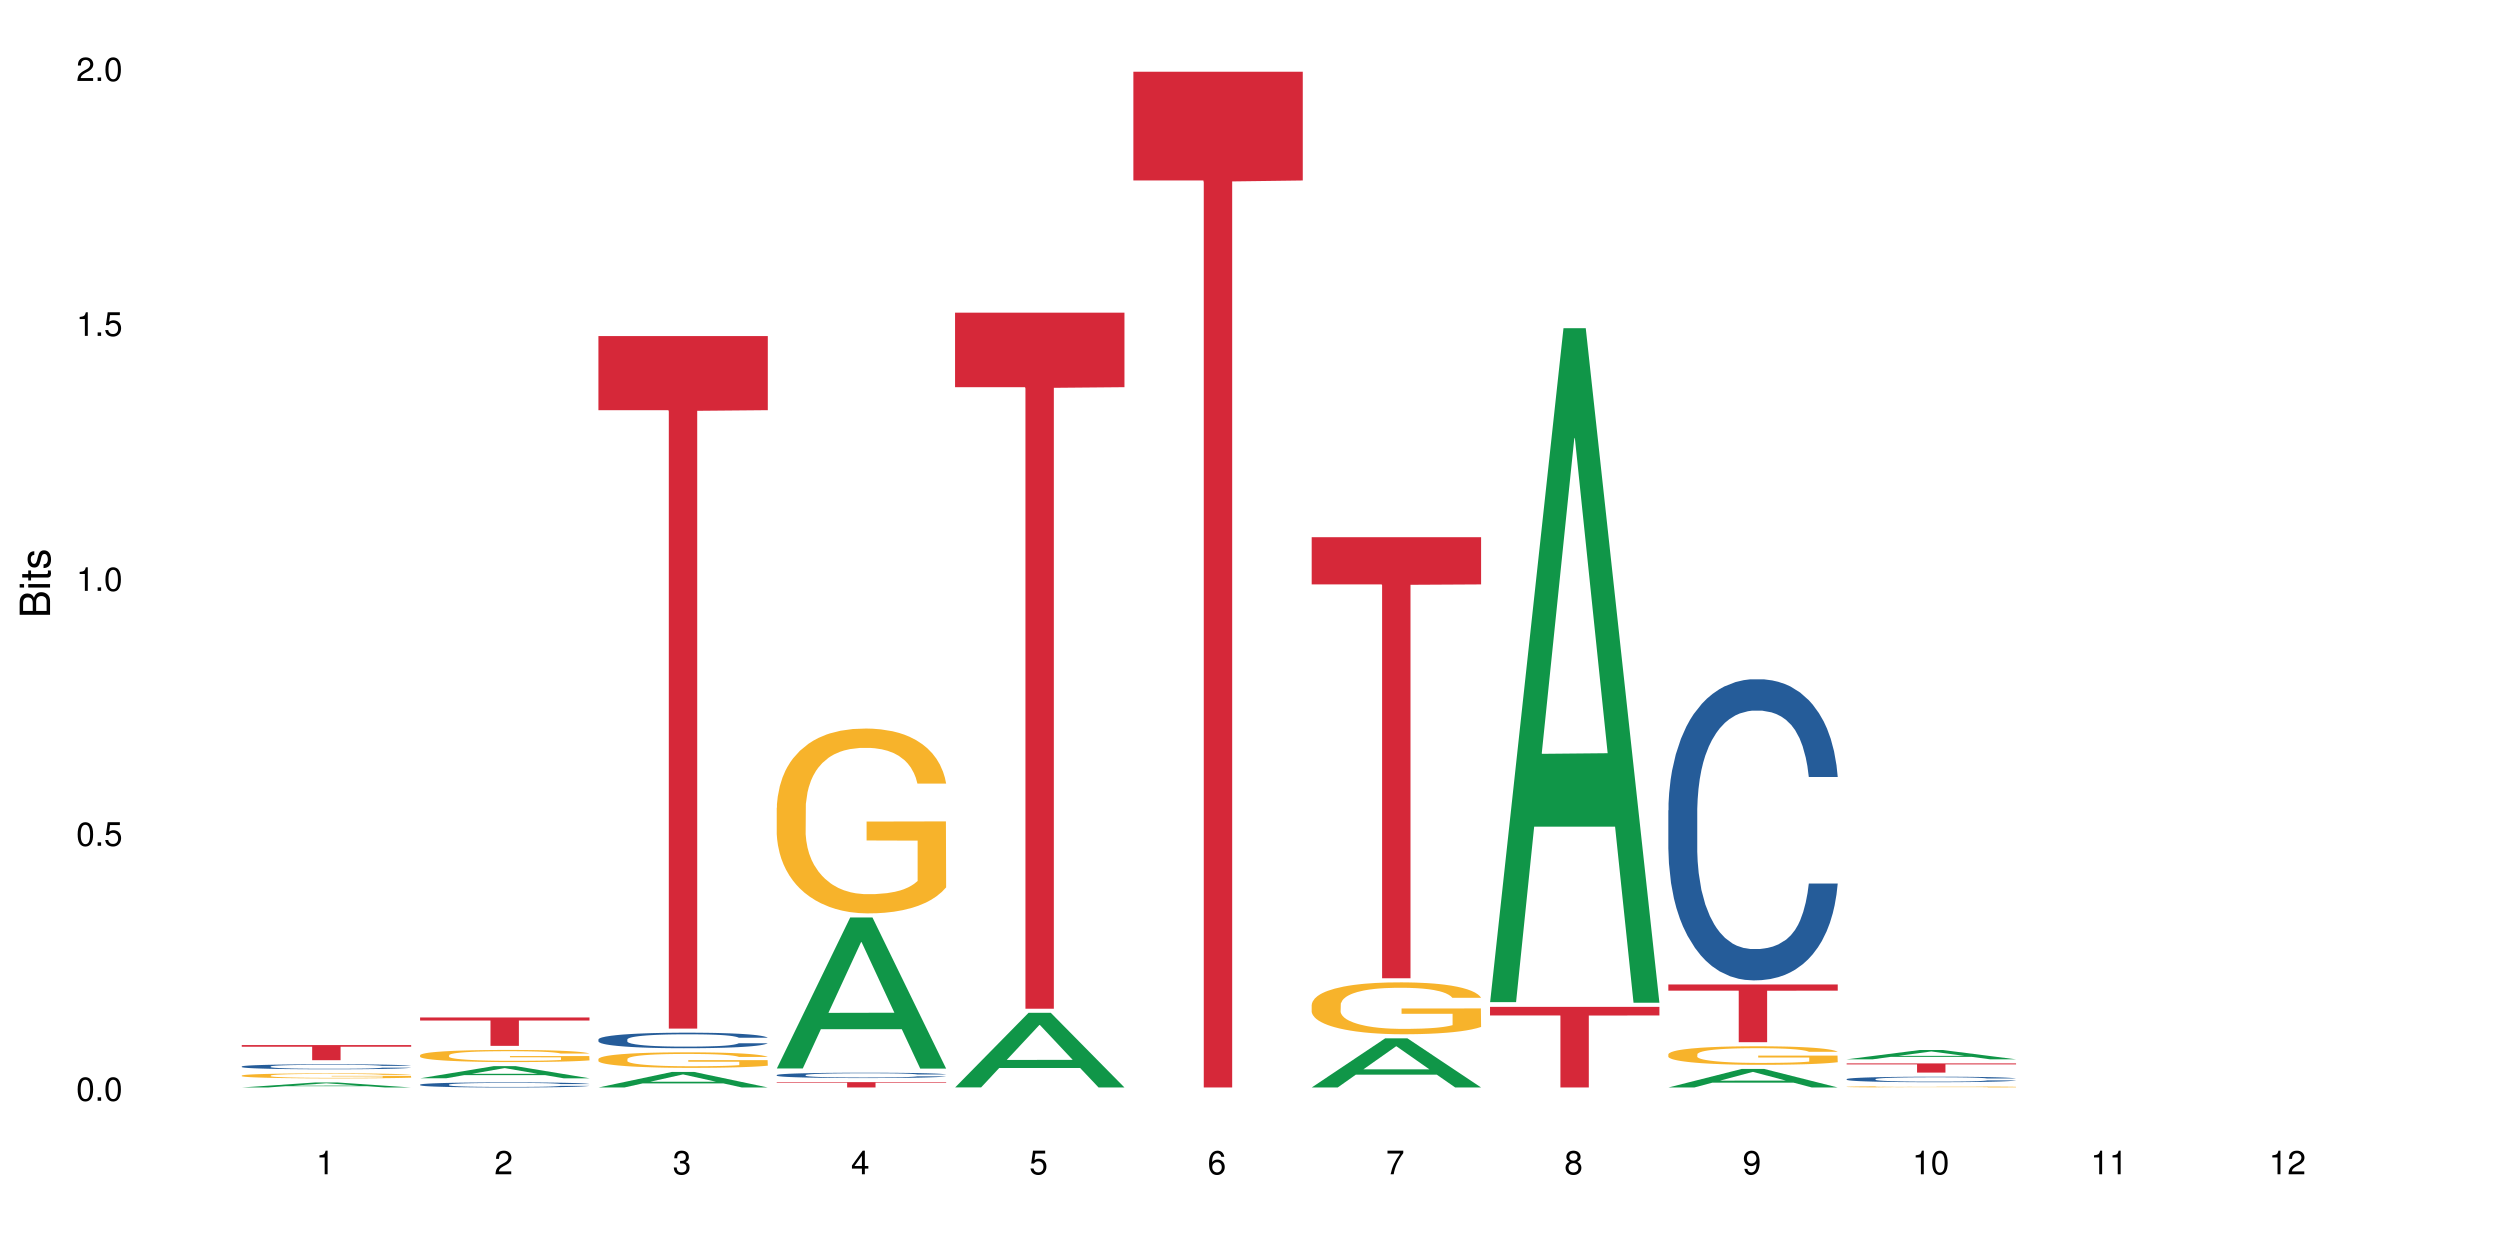 <?xml version="1.0" encoding="UTF-8"?>
<svg xmlns="http://www.w3.org/2000/svg" xmlns:xlink="http://www.w3.org/1999/xlink" width="720pt" height="360pt" viewBox="0 0 720 360" version="1.1">
<defs>
<g>
<symbol overflow="visible" id="glyph0-0">
<path style="stroke:none;" d=""/>
</symbol>
<symbol overflow="visible" id="glyph0-1">
<path style="stroke:none;" d="M 2.641 -6.797 C 2 -6.797 1.422 -6.531 1.078 -6.047 C 0.641 -5.453 0.406 -4.547 0.406 -3.297 C 0.406 -1 1.188 0.219 2.641 0.219 C 4.078 0.219 4.859 -1 4.859 -3.234 C 4.859 -4.562 4.656 -5.438 4.203 -6.047 C 3.844 -6.531 3.281 -6.797 2.641 -6.797 Z M 2.641 -6.047 C 3.547 -6.047 4 -5.125 4 -3.312 C 4 -1.375 3.562 -0.484 2.625 -0.484 C 1.734 -0.484 1.281 -1.422 1.281 -3.281 C 1.281 -5.141 1.734 -6.047 2.641 -6.047 Z M 2.641 -6.047 "/>
</symbol>
<symbol overflow="visible" id="glyph0-2">
<path style="stroke:none;" d="M 1.828 -1 L 0.828 -1 L 0.828 0 L 1.828 0 Z M 1.828 -1 "/>
</symbol>
<symbol overflow="visible" id="glyph0-3">
<path style="stroke:none;" d="M 4.562 -6.797 L 1.062 -6.797 L 0.547 -3.094 L 1.328 -3.094 C 1.719 -3.562 2.047 -3.734 2.578 -3.734 C 3.484 -3.734 4.062 -3.109 4.062 -2.094 C 4.062 -1.125 3.484 -0.531 2.578 -0.531 C 1.828 -0.531 1.375 -0.906 1.188 -1.672 L 0.328 -1.672 C 0.453 -1.109 0.547 -0.844 0.75 -0.594 C 1.125 -0.078 1.828 0.219 2.594 0.219 C 3.969 0.219 4.922 -0.781 4.922 -2.219 C 4.922 -3.562 4.031 -4.484 2.719 -4.484 C 2.25 -4.484 1.859 -4.359 1.469 -4.062 L 1.734 -5.969 L 4.562 -5.969 Z M 4.562 -6.797 "/>
</symbol>
<symbol overflow="visible" id="glyph0-4">
<path style="stroke:none;" d="M 2.484 -4.844 L 2.484 0 L 3.328 0 L 3.328 -6.797 L 2.766 -6.797 C 2.469 -5.75 2.281 -5.609 0.984 -5.453 L 0.984 -4.844 Z M 2.484 -4.844 "/>
</symbol>
<symbol overflow="visible" id="glyph0-5">
<path style="stroke:none;" d="M 4.859 -0.828 L 1.281 -0.828 C 1.359 -1.391 1.672 -1.75 2.5 -2.234 L 3.469 -2.75 C 4.406 -3.266 4.906 -3.969 4.906 -4.812 C 4.906 -5.375 4.672 -5.906 4.266 -6.266 C 3.859 -6.625 3.375 -6.797 2.719 -6.797 C 1.859 -6.797 1.219 -6.5 0.844 -5.922 C 0.609 -5.562 0.5 -5.125 0.484 -4.438 L 1.328 -4.438 C 1.359 -4.906 1.406 -5.188 1.531 -5.406 C 1.75 -5.812 2.188 -6.062 2.703 -6.062 C 3.469 -6.062 4.031 -5.516 4.031 -4.781 C 4.031 -4.25 3.719 -3.797 3.125 -3.438 L 2.234 -2.938 C 0.812 -2.141 0.406 -1.5 0.328 0 L 4.859 0 Z M 4.859 -0.828 "/>
</symbol>
<symbol overflow="visible" id="glyph0-6">
<path style="stroke:none;" d="M 2.125 -3.125 L 2.578 -3.125 C 3.516 -3.125 3.984 -2.703 3.984 -1.891 C 3.984 -1.031 3.469 -0.531 2.578 -0.531 C 1.656 -0.531 1.203 -0.984 1.156 -1.969 L 0.312 -1.969 C 0.344 -1.422 0.438 -1.078 0.609 -0.766 C 0.953 -0.109 1.625 0.219 2.547 0.219 C 3.953 0.219 4.859 -0.609 4.859 -1.906 C 4.859 -2.766 4.516 -3.25 3.703 -3.516 C 4.344 -3.766 4.656 -4.25 4.656 -4.938 C 4.656 -6.109 3.875 -6.797 2.578 -6.797 C 1.203 -6.797 0.484 -6.047 0.453 -4.609 L 1.297 -4.609 C 1.312 -5.016 1.344 -5.25 1.453 -5.453 C 1.641 -5.828 2.062 -6.062 2.594 -6.062 C 3.344 -6.062 3.797 -5.625 3.797 -4.906 C 3.797 -4.422 3.609 -4.141 3.25 -3.984 C 3.016 -3.891 2.719 -3.844 2.125 -3.844 Z M 2.125 -3.125 "/>
</symbol>
<symbol overflow="visible" id="glyph0-7">
<path style="stroke:none;" d="M 3.141 -1.625 L 3.141 0 L 3.984 0 L 3.984 -1.625 L 4.984 -1.625 L 4.984 -2.391 L 3.984 -2.391 L 3.984 -6.797 L 3.359 -6.797 L 0.266 -2.516 L 0.266 -1.625 Z M 3.141 -2.391 L 1 -2.391 L 3.141 -5.359 Z M 3.141 -2.391 "/>
</symbol>
<symbol overflow="visible" id="glyph0-8">
<path style="stroke:none;" d="M 4.781 -5.031 C 4.609 -6.141 3.891 -6.797 2.844 -6.797 C 2.094 -6.797 1.422 -6.438 1.031 -5.828 C 0.609 -5.172 0.406 -4.344 0.406 -3.094 C 0.406 -1.953 0.578 -1.234 0.984 -0.625 C 1.359 -0.078 1.953 0.219 2.703 0.219 C 3.984 0.219 4.922 -0.734 4.922 -2.078 C 4.922 -3.344 4.062 -4.234 2.844 -4.234 C 2.172 -4.234 1.641 -3.969 1.281 -3.469 C 1.281 -5.125 1.828 -6.047 2.797 -6.047 C 3.391 -6.047 3.797 -5.672 3.938 -5.031 Z M 2.734 -3.484 C 3.547 -3.484 4.062 -2.922 4.062 -2 C 4.062 -1.156 3.484 -0.531 2.703 -0.531 C 1.922 -0.531 1.328 -1.188 1.328 -2.047 C 1.328 -2.891 1.906 -3.484 2.734 -3.484 Z M 2.734 -3.484 "/>
</symbol>
<symbol overflow="visible" id="glyph0-9">
<path style="stroke:none;" d="M 4.984 -6.797 L 0.438 -6.797 L 0.438 -5.969 L 4.109 -5.969 C 2.5 -3.656 1.828 -2.234 1.328 0 L 2.219 0 C 2.594 -2.172 3.453 -4.047 4.984 -6.094 Z M 4.984 -6.797 "/>
</symbol>
<symbol overflow="visible" id="glyph0-10">
<path style="stroke:none;" d="M 3.75 -3.578 C 4.453 -4 4.688 -4.344 4.688 -4.984 C 4.688 -6.047 3.844 -6.797 2.641 -6.797 C 1.438 -6.797 0.594 -6.047 0.594 -4.984 C 0.594 -4.359 0.828 -4.016 1.516 -3.578 C 0.734 -3.203 0.359 -2.641 0.359 -1.891 C 0.359 -0.641 1.297 0.219 2.641 0.219 C 3.984 0.219 4.922 -0.641 4.922 -1.875 C 4.922 -2.641 4.531 -3.203 3.75 -3.578 Z M 2.641 -6.047 C 3.359 -6.047 3.812 -5.625 3.812 -4.969 C 3.812 -4.344 3.344 -3.922 2.641 -3.922 C 1.922 -3.922 1.453 -4.344 1.453 -4.984 C 1.453 -5.625 1.922 -6.047 2.641 -6.047 Z M 2.641 -3.203 C 3.484 -3.203 4.062 -2.672 4.062 -1.875 C 4.062 -1.062 3.484 -0.531 2.625 -0.531 C 1.797 -0.531 1.219 -1.078 1.219 -1.875 C 1.219 -2.672 1.797 -3.203 2.641 -3.203 Z M 2.641 -3.203 "/>
</symbol>
<symbol overflow="visible" id="glyph0-11">
<path style="stroke:none;" d="M 0.516 -1.547 C 0.672 -0.438 1.406 0.219 2.438 0.219 C 3.188 0.219 3.859 -0.141 4.266 -0.75 C 4.688 -1.406 4.891 -2.25 4.891 -3.484 C 4.891 -4.625 4.703 -5.359 4.312 -5.953 C 3.938 -6.5 3.344 -6.797 2.594 -6.797 C 1.297 -6.797 0.359 -5.844 0.359 -4.516 C 0.359 -3.25 1.234 -2.344 2.453 -2.344 C 3.094 -2.344 3.562 -2.578 4.016 -3.109 C 4 -1.453 3.469 -0.531 2.5 -0.531 C 1.906 -0.531 1.484 -0.906 1.359 -1.547 Z M 2.578 -6.062 C 3.375 -6.062 3.969 -5.406 3.969 -4.531 C 3.969 -3.688 3.375 -3.094 2.547 -3.094 C 1.734 -3.094 1.234 -3.672 1.234 -4.578 C 1.234 -5.438 1.797 -6.062 2.578 -6.062 Z M 2.578 -6.062 "/>
</symbol>
<symbol overflow="visible" id="glyph1-0">
<path style="stroke:none;" d=""/>
</symbol>
<symbol overflow="visible" id="glyph1-1">
<path style="stroke:none;" d="M 0 -0.953 L 0 -4.891 C 0 -5.719 -0.234 -6.344 -0.734 -6.797 C -1.188 -7.234 -1.812 -7.469 -2.5 -7.469 C -3.547 -7.469 -4.188 -7 -4.625 -5.875 C -4.984 -6.672 -5.641 -7.094 -6.531 -7.094 C -7.156 -7.094 -7.734 -6.859 -8.141 -6.391 C -8.562 -5.938 -8.75 -5.344 -8.75 -4.5 L -8.75 -0.953 Z M -4.984 -2.062 L -7.766 -2.062 L -7.766 -4.219 C -7.766 -4.844 -7.688 -5.203 -7.453 -5.5 C -7.219 -5.812 -6.859 -5.969 -6.375 -5.969 C -5.906 -5.969 -5.531 -5.812 -5.297 -5.5 C -5.062 -5.203 -4.984 -4.844 -4.984 -4.219 Z M -0.984 -2.062 L -4 -2.062 L -4 -4.781 C -4 -5.328 -3.859 -5.688 -3.578 -5.953 C -3.297 -6.219 -2.922 -6.359 -2.484 -6.359 C -2.062 -6.359 -1.688 -6.219 -1.406 -5.953 C -1.109 -5.688 -0.984 -5.328 -0.984 -4.781 Z M -0.984 -2.062 "/>
</symbol>
<symbol overflow="visible" id="glyph1-2">
<path style="stroke:none;" d="M -6.281 -1.797 L -6.281 -0.797 L 0 -0.797 L 0 -1.797 Z M -8.75 -1.797 L -8.75 -0.797 L -7.484 -0.797 L -7.484 -1.797 Z M -8.75 -1.797 "/>
</symbol>
<symbol overflow="visible" id="glyph1-3">
<path style="stroke:none;" d="M -6.281 -3.047 L -6.281 -2.016 L -8.016 -2.016 L -8.016 -1.016 L -6.281 -1.016 L -6.281 -0.172 L -5.469 -0.172 L -5.469 -1.016 L -0.719 -1.016 C -0.078 -1.016 0.281 -1.453 0.281 -2.234 C 0.281 -2.469 0.25 -2.719 0.188 -3.047 L -0.641 -3.047 C -0.609 -2.922 -0.594 -2.766 -0.594 -2.562 C -0.594 -2.141 -0.719 -2.016 -1.156 -2.016 L -5.469 -2.016 L -5.469 -3.047 Z M -6.281 -3.047 "/>
</symbol>
<symbol overflow="visible" id="glyph1-4">
<path style="stroke:none;" d="M -4.531 -5.25 C -5.766 -5.25 -6.469 -4.422 -6.469 -2.969 C -6.469 -1.516 -5.719 -0.562 -4.547 -0.562 C -3.562 -0.562 -3.094 -1.062 -2.734 -2.562 L -2.516 -3.484 C -2.344 -4.188 -2.094 -4.469 -1.625 -4.469 C -1.047 -4.469 -0.641 -3.875 -0.641 -3 C -0.641 -2.453 -0.797 -2 -1.062 -1.75 C -1.25 -1.594 -1.422 -1.531 -1.875 -1.469 L -1.875 -0.406 C -0.422 -0.453 0.281 -1.266 0.281 -2.922 C 0.281 -4.5 -0.5 -5.516 -1.719 -5.516 C -2.656 -5.516 -3.172 -4.984 -3.469 -3.734 L -3.703 -2.766 C -3.891 -1.953 -4.156 -1.609 -4.594 -1.609 C -5.172 -1.609 -5.547 -2.125 -5.547 -2.938 C -5.547 -3.75 -5.203 -4.172 -4.531 -4.203 Z M -4.531 -5.25 "/>
</symbol>
</g>
</defs>
<g id="surface101860">
<rect x="0" y="0" width="720" height="360" style="fill:rgb(100%,100%,100%);fill-opacity:1;stroke:none;"/>
<path style=" stroke:none;fill-rule:nonzero;fill:rgb(6.275%,58.824%,28.235%);fill-opacity:1;" d="M 69.629 313.195 L 69.68 313.191 L 90.793 311.75 L 97.203 311.75 L 118.418 313.195 L 110.965 313.195 L 105.648 312.82 L 82.348 312.82 L 77.137 313.195 L 69.629 313.195 L 84.59 312.664 L 103.512 312.66 L 94.074 311.988 L 93.973 311.984 L 93.867 311.988 L 84.535 312.66 L 84.59 312.664 Z M 69.629 313.195 "/>
<path style=" stroke:none;fill-rule:nonzero;fill:rgb(14.51%,36.078%,60%);fill-opacity:1;" d="M 69.629 307.137 L 69.688 307.137 L 69.688 307.105 L 69.867 307.055 L 70.285 306.992 L 70.699 306.949 L 71.77 306.871 L 73.258 306.793 L 74.805 306.738 L 75.938 306.703 L 76.949 306.676 L 79.27 306.625 L 80.754 306.602 L 82.363 306.578 L 84.324 306.559 L 85.754 306.543 L 88.965 306.523 L 91.348 306.512 L 93.191 306.508 L 97.176 306.508 L 99.559 306.516 L 101.281 306.52 L 103.188 306.531 L 104.793 306.543 L 107.59 306.574 L 110.09 306.609 L 111.219 306.629 L 113.004 306.672 L 114.371 306.711 L 115.324 306.746 L 116.395 306.793 L 117.348 306.855 L 118.062 306.922 L 118.418 306.977 L 110.09 306.977 L 109.672 306.926 L 109.195 306.883 L 108.305 306.832 L 107.41 306.793 L 106.16 306.754 L 105.031 306.727 L 103.484 306.703 L 102.117 306.688 L 100.688 306.676 L 99.32 306.668 L 96.699 306.66 L 93.668 306.66 L 92.535 306.664 L 90.215 306.672 L 88.965 306.684 L 87.18 306.699 L 85.934 306.719 L 84.445 306.746 L 83.434 306.766 L 82.184 306.801 L 81.289 306.832 L 80.281 306.875 L 79.684 306.906 L 79.148 306.945 L 78.672 306.988 L 78.316 307.035 L 78.078 307.082 L 77.961 307.133 L 77.961 307.336 L 78.078 307.383 L 78.375 307.438 L 79.148 307.52 L 80.281 307.59 L 81.59 307.645 L 82.84 307.684 L 83.551 307.703 L 84.504 307.727 L 85.992 307.75 L 88.133 307.777 L 89.383 307.789 L 91.285 307.801 L 93.25 307.805 L 95.867 307.805 L 98.188 307.801 L 99.734 307.793 L 101.344 307.781 L 103.543 307.758 L 104.91 307.738 L 106.102 307.715 L 106.996 307.688 L 107.59 307.668 L 108.48 307.625 L 109.195 307.582 L 109.73 307.535 L 110.09 307.488 L 118.418 307.488 L 118.062 307.543 L 117.523 307.594 L 116.988 307.633 L 116.156 307.68 L 115.203 307.719 L 113.836 307.766 L 112.707 307.797 L 111.219 307.828 L 109.852 307.855 L 108.363 307.875 L 106.16 307.902 L 104.734 307.918 L 103.188 307.93 L 101.344 307.938 L 99.02 307.949 L 96.523 307.953 L 91.703 307.953 L 89.859 307.945 L 87.418 307.934 L 84.387 307.91 L 82.184 307.887 L 80.457 307.859 L 78.969 307.836 L 77.305 307.801 L 75.164 307.742 L 73.855 307.695 L 72.961 307.66 L 71.949 307.605 L 71.234 307.562 L 70.402 307.488 L 69.809 307.395 L 69.629 307.32 Z M 69.629 307.137 "/>
<path style=" stroke:none;fill-rule:nonzero;fill:rgb(96.863%,70.196%,16.863%);fill-opacity:1;" d="M 69.629 309.75 L 69.688 309.746 L 69.688 309.723 L 69.926 309.66 L 70.523 309.578 L 71.297 309.512 L 72.129 309.461 L 72.664 309.434 L 73.555 309.391 L 74.328 309.363 L 76.293 309.305 L 78.793 309.25 L 80.16 309.227 L 81.707 309.203 L 83.91 309.176 L 84.922 309.168 L 88.016 309.148 L 91.523 309.133 L 95.391 309.129 L 97.176 309.133 L 99.617 309.137 L 102.949 309.152 L 104.852 309.164 L 106.34 309.176 L 107.887 309.195 L 109.789 309.223 L 111.574 309.254 L 113.004 309.285 L 114.43 309.324 L 115.621 309.367 L 116.633 309.414 L 117.523 309.469 L 118.062 309.516 L 118.418 309.559 L 110.148 309.559 L 109.672 309.516 L 109.137 309.477 L 108.242 309.434 L 107.352 309.402 L 106.457 309.379 L 104.793 309.344 L 103.363 309.324 L 101.578 309.305 L 99.855 309.293 L 97.891 309.285 L 96.699 309.281 L 93.547 309.281 L 90.691 309.289 L 89.027 309.301 L 87.836 309.312 L 86.168 309.332 L 85.16 309.348 L 84.562 309.359 L 82.777 309.398 L 81.59 309.438 L 80.934 309.461 L 80.102 309.5 L 79.508 309.535 L 78.852 309.59 L 78.496 309.629 L 78.02 309.719 L 77.961 309.957 L 78.137 310.008 L 78.496 310.059 L 78.969 310.109 L 79.684 310.156 L 80.398 310.195 L 81.648 310.246 L 82.719 310.281 L 83.551 310.305 L 85.16 310.34 L 85.812 310.352 L 87.359 310.375 L 88.965 310.395 L 90.93 310.41 L 92.418 310.418 L 94.797 310.426 L 97.832 310.426 L 101.402 310.418 L 103.664 310.406 L 105.211 310.395 L 106.219 310.387 L 107.469 310.371 L 108.363 310.359 L 109.195 310.344 L 110.207 310.32 L 110.207 310.008 L 95.512 310.004 L 95.512 309.855 L 118.359 309.855 L 118.418 310.371 L 117.168 310.406 L 115.621 310.441 L 114.133 310.469 L 112.586 310.492 L 110.387 310.516 L 108.602 310.531 L 105.863 310.551 L 103.363 310.562 L 100.746 310.57 L 98.426 310.574 L 93.25 310.574 L 90.633 310.566 L 88.551 310.555 L 86.645 310.539 L 84.742 310.523 L 82.363 310.496 L 80.816 310.473 L 79.207 310.445 L 77.602 310.414 L 76.176 310.379 L 74.27 310.316 L 73.258 310.277 L 72.309 310.234 L 71.594 310.191 L 70.938 310.145 L 70.461 310.102 L 69.988 310.043 L 69.75 309.996 L 69.629 309.953 Z M 69.629 309.75 "/>
<path style=" stroke:none;fill-rule:nonzero;fill:rgb(83.922%,15.686%,22.353%);fill-opacity:1;" d="M 69.629 300.988 L 118.418 300.988 L 118.418 301.453 L 98.086 301.457 L 98.086 305.336 L 89.902 305.336 L 89.902 301.461 L 89.785 301.453 L 69.629 301.453 Z M 69.629 300.988 "/>
<path style=" stroke:none;fill-rule:nonzero;fill:rgb(6.275%,58.824%,28.235%);fill-opacity:1;" d="M 120.984 310.547 L 121.039 310.543 L 142.148 307.055 L 148.559 307.055 L 169.773 310.551 L 162.32 310.551 L 157.004 309.637 L 133.703 309.637 L 128.492 310.547 L 120.984 310.547 L 135.945 309.262 L 154.867 309.258 L 145.434 307.625 L 145.328 307.621 L 145.223 307.633 L 135.895 309.258 L 135.945 309.262 Z M 120.984 310.547 "/>
<path style=" stroke:none;fill-rule:nonzero;fill:rgb(14.51%,36.078%,60%);fill-opacity:1;" d="M 120.984 312.367 L 121.047 312.363 L 121.047 312.332 L 121.223 312.281 L 121.641 312.215 L 122.055 312.172 L 123.129 312.094 L 124.613 312.016 L 126.16 311.957 L 127.293 311.922 L 128.305 311.895 L 130.625 311.844 L 132.113 311.82 L 133.719 311.797 L 135.684 311.773 L 137.109 311.762 L 140.324 311.738 L 142.703 311.73 L 144.547 311.727 L 148.535 311.727 L 150.914 311.73 L 152.637 311.738 L 154.543 311.75 L 156.148 311.762 L 158.945 311.789 L 161.445 311.828 L 162.574 311.848 L 164.359 311.891 L 165.727 311.93 L 166.68 311.965 L 167.75 312.016 L 168.703 312.078 L 169.418 312.145 L 169.773 312.203 L 161.445 312.203 L 161.027 312.148 L 160.551 312.105 L 159.66 312.051 L 158.766 312.012 L 157.516 311.973 L 156.387 311.949 L 154.84 311.922 L 153.473 311.906 L 152.043 311.895 L 150.676 311.887 L 148.059 311.879 L 145.023 311.879 L 143.891 311.883 L 141.57 311.891 L 140.324 311.902 L 138.539 311.922 L 137.289 311.938 L 135.801 311.965 L 134.789 311.988 L 133.539 312.023 L 132.648 312.055 L 131.637 312.098 L 131.039 312.133 L 130.504 312.168 L 130.031 312.215 L 129.672 312.262 L 129.434 312.309 L 129.316 312.359 L 129.316 312.566 L 129.434 312.617 L 129.73 312.672 L 130.504 312.754 L 131.637 312.824 L 132.945 312.883 L 134.195 312.922 L 134.906 312.941 L 135.859 312.961 L 137.348 312.988 L 139.488 313.016 L 140.738 313.027 L 142.645 313.039 L 144.605 313.043 L 147.223 313.043 L 149.543 313.039 L 151.09 313.031 L 152.699 313.02 L 154.898 312.996 L 156.27 312.977 L 157.457 312.949 L 158.352 312.926 L 158.945 312.902 L 159.84 312.859 L 160.551 312.816 L 161.086 312.77 L 161.445 312.723 L 169.773 312.723 L 169.418 312.777 L 168.883 312.828 L 168.348 312.867 L 167.512 312.914 L 166.562 312.957 L 165.191 313.004 L 164.062 313.035 L 162.574 313.066 L 161.207 313.094 L 159.719 313.117 L 157.516 313.145 L 156.09 313.156 L 154.543 313.168 L 152.699 313.18 L 150.379 313.188 L 147.879 313.195 L 145.559 313.195 L 143.059 313.191 L 141.215 313.188 L 138.777 313.176 L 135.742 313.152 L 133.539 313.125 L 131.812 313.102 L 130.328 313.074 L 128.66 313.039 L 126.52 312.977 L 125.211 312.934 L 124.316 312.895 L 123.305 312.844 L 122.594 312.797 L 121.758 312.719 L 121.164 312.625 L 120.984 312.551 Z M 120.984 312.367 "/>
<path style=" stroke:none;fill-rule:nonzero;fill:rgb(96.863%,70.196%,16.863%);fill-opacity:1;" d="M 120.984 303.879 L 121.047 303.879 L 121.047 303.812 L 121.281 303.668 L 121.879 303.473 L 122.652 303.309 L 123.484 303.18 L 124.02 303.113 L 124.914 303.02 L 125.688 302.949 L 127.648 302.805 L 130.148 302.672 L 131.516 302.613 L 133.062 302.559 L 135.266 302.496 L 136.277 302.477 L 139.371 302.426 L 142.883 302.391 L 146.75 302.383 L 148.535 302.387 L 150.973 302.398 L 154.305 302.434 L 156.207 302.465 L 157.695 302.496 L 159.242 302.539 L 161.148 302.602 L 162.934 302.68 L 164.359 302.758 L 165.789 302.852 L 166.977 302.953 L 167.988 303.066 L 168.883 303.199 L 169.418 303.312 L 169.773 303.426 L 161.504 303.426 L 161.027 303.312 L 160.492 303.227 L 159.602 303.121 L 158.707 303.043 L 157.816 302.984 L 156.148 302.898 L 154.723 302.848 L 152.938 302.805 L 151.211 302.777 L 149.246 302.758 L 148.059 302.75 L 144.902 302.75 L 142.047 302.773 L 140.383 302.797 L 139.191 302.824 L 137.527 302.871 L 136.516 302.91 L 135.918 302.934 L 134.133 303.035 L 132.945 303.125 L 132.289 303.184 L 131.457 303.281 L 130.863 303.367 L 130.207 303.496 L 129.852 303.59 L 129.375 303.809 L 129.316 304.383 L 129.492 304.504 L 129.852 304.633 L 130.328 304.75 L 131.039 304.871 L 131.754 304.965 L 133.004 305.086 L 134.074 305.172 L 134.906 305.227 L 136.516 305.312 L 137.168 305.34 L 138.715 305.398 L 140.324 305.441 L 142.285 305.48 L 143.773 305.5 L 146.152 305.516 L 149.188 305.516 L 152.758 305.496 L 155.02 305.473 L 156.566 305.445 L 157.578 305.422 L 158.828 305.387 L 159.719 305.355 L 160.551 305.32 L 161.562 305.266 L 161.562 304.504 L 146.867 304.5 L 146.867 304.141 L 169.715 304.141 L 169.773 305.387 L 168.523 305.473 L 166.977 305.559 L 165.492 305.621 L 163.941 305.676 L 161.742 305.734 L 159.957 305.773 L 157.219 305.82 L 154.723 305.848 L 152.102 305.867 L 149.781 305.875 L 147.047 305.879 L 144.605 305.875 L 141.988 305.855 L 139.906 305.828 L 138.004 305.797 L 136.098 305.754 L 133.719 305.688 L 132.172 305.633 L 130.566 305.566 L 128.957 305.488 L 127.531 305.402 L 126.578 305.332 L 125.625 305.258 L 124.613 305.16 L 123.664 305.051 L 122.949 304.953 L 122.293 304.84 L 121.82 304.734 L 121.344 304.594 L 121.105 304.477 L 120.984 304.379 Z M 120.984 303.879 "/>
<path style=" stroke:none;fill-rule:nonzero;fill:rgb(83.922%,15.686%,22.353%);fill-opacity:1;" d="M 120.984 293.039 L 169.773 293.039 L 169.773 293.914 L 149.441 293.922 L 149.441 301.207 L 141.262 301.207 L 141.262 293.93 L 141.141 293.914 L 120.984 293.914 Z M 120.984 293.039 "/>
<path style=" stroke:none;fill-rule:nonzero;fill:rgb(6.275%,58.824%,28.235%);fill-opacity:1;" d="M 172.344 313.191 L 172.395 313.188 L 193.504 308.719 L 199.914 308.719 L 221.129 313.195 L 213.676 313.195 L 208.359 312.027 L 185.059 312.027 L 179.848 313.191 L 172.344 313.191 L 187.301 311.543 L 206.223 311.539 L 196.789 309.449 L 196.684 309.445 L 196.578 309.457 L 187.25 311.539 L 187.301 311.543 Z M 172.344 313.191 "/>
<path style=" stroke:none;fill-rule:nonzero;fill:rgb(14.51%,36.078%,60%);fill-opacity:1;" d="M 172.344 299.363 L 172.402 299.359 L 172.402 299.262 L 172.578 299.105 L 172.996 298.91 L 173.414 298.773 L 174.484 298.531 L 175.973 298.301 L 177.52 298.121 L 178.648 298.012 L 179.66 297.93 L 181.98 297.781 L 183.469 297.703 L 185.074 297.633 L 187.039 297.562 L 188.465 297.523 L 191.68 297.457 L 194.059 297.43 L 195.902 297.414 L 199.891 297.414 L 202.27 297.434 L 203.996 297.453 L 205.898 297.484 L 207.504 297.523 L 210.301 297.613 L 212.801 297.727 L 213.93 297.793 L 215.715 297.918 L 217.086 298.043 L 218.035 298.148 L 219.109 298.301 L 220.059 298.484 L 220.773 298.691 L 221.129 298.867 L 212.801 298.867 L 212.383 298.703 L 211.906 298.578 L 211.016 298.41 L 210.125 298.293 L 208.875 298.172 L 207.742 298.094 L 206.195 298.016 L 204.828 297.969 L 203.398 297.93 L 202.031 297.906 L 199.414 297.883 L 196.379 297.883 L 195.25 297.891 L 192.93 297.922 L 191.68 297.953 L 189.895 298.008 L 188.645 298.062 L 187.156 298.145 L 186.145 298.215 L 184.895 298.32 L 184.004 298.414 L 182.992 298.551 L 182.398 298.652 L 181.863 298.766 L 181.387 298.902 L 181.027 299.043 L 180.789 299.195 L 180.672 299.344 L 180.672 299.977 L 180.789 300.125 L 181.09 300.297 L 181.863 300.547 L 182.992 300.762 L 184.301 300.934 L 185.551 301.059 L 186.266 301.113 L 187.215 301.18 L 188.703 301.262 L 190.848 301.344 L 192.094 301.375 L 194 301.41 L 195.961 301.426 L 198.582 301.426 L 200.902 301.41 L 202.449 301.391 L 204.055 301.355 L 206.258 301.285 L 207.625 301.223 L 208.812 301.145 L 209.707 301.066 L 210.301 301 L 211.195 300.875 L 211.906 300.734 L 212.445 300.59 L 212.801 300.453 L 221.129 300.453 L 220.773 300.617 L 220.238 300.773 L 219.703 300.895 L 218.871 301.039 L 217.918 301.164 L 216.551 301.309 L 215.418 301.402 L 213.93 301.504 L 212.562 301.582 L 211.074 301.652 L 208.875 301.734 L 207.445 301.773 L 205.898 301.812 L 204.055 301.844 L 201.734 301.871 L 199.234 301.887 L 196.914 301.891 L 194.414 301.883 L 192.57 301.867 L 190.133 301.832 L 187.098 301.758 L 184.895 301.68 L 183.172 301.602 L 181.684 301.52 L 180.016 301.41 L 177.875 301.23 L 176.566 301.09 L 175.672 300.977 L 174.664 300.816 L 173.949 300.672 L 173.117 300.445 L 172.52 300.152 L 172.344 299.93 Z M 172.344 299.363 "/>
<path style=" stroke:none;fill-rule:nonzero;fill:rgb(96.863%,70.196%,16.863%);fill-opacity:1;" d="M 172.344 304.984 L 172.402 304.98 L 172.402 304.898 L 172.641 304.715 L 173.234 304.461 L 174.008 304.254 L 174.84 304.09 L 175.375 304.004 L 176.27 303.879 L 177.043 303.789 L 179.004 303.605 L 181.504 303.434 L 182.875 303.363 L 184.422 303.293 L 186.621 303.215 L 187.633 303.188 L 190.727 303.121 L 194.238 303.078 L 198.105 303.066 L 199.891 303.07 L 202.328 303.086 L 205.66 303.133 L 207.566 303.172 L 209.051 303.215 L 210.598 303.27 L 212.504 303.348 L 214.289 303.449 L 215.715 303.547 L 217.145 303.668 L 218.336 303.801 L 219.344 303.941 L 220.238 304.113 L 220.773 304.258 L 221.129 304.398 L 212.859 304.398 L 212.383 304.258 L 211.848 304.148 L 210.957 304.012 L 210.062 303.914 L 209.172 303.836 L 207.504 303.73 L 206.078 303.664 L 204.293 303.605 L 202.566 303.57 L 200.605 303.547 L 199.414 303.539 L 196.262 303.539 L 193.402 303.566 L 191.738 303.598 L 190.547 303.633 L 188.883 303.691 L 187.871 303.742 L 187.277 303.773 L 185.492 303.902 L 184.301 304.016 L 183.648 304.094 L 182.812 304.215 L 182.219 304.328 L 181.562 304.488 L 181.207 304.613 L 180.73 304.891 L 180.672 305.625 L 180.852 305.781 L 181.207 305.949 L 181.684 306.098 L 182.398 306.254 L 183.109 306.371 L 184.359 306.531 L 185.43 306.637 L 186.266 306.707 L 187.871 306.816 L 188.527 306.852 L 190.074 306.926 L 191.68 306.984 L 193.641 307.031 L 195.129 307.059 L 197.508 307.078 L 200.543 307.078 L 204.113 307.055 L 206.375 307.02 L 207.922 306.988 L 208.934 306.961 L 210.184 306.914 L 211.074 306.875 L 211.906 306.828 L 212.918 306.758 L 212.918 305.781 L 198.223 305.777 L 198.223 305.32 L 221.07 305.316 L 221.129 306.914 L 219.883 307.023 L 218.336 307.133 L 216.848 307.215 L 215.301 307.281 L 213.098 307.359 L 211.312 307.41 L 208.578 307.465 L 206.078 307.504 L 203.461 307.527 L 201.141 307.539 L 198.402 307.543 L 195.961 307.535 L 193.344 307.512 L 191.262 307.48 L 189.359 307.438 L 187.453 307.383 L 185.074 307.297 L 183.527 307.23 L 181.922 307.145 L 180.316 307.043 L 178.887 306.93 L 177.934 306.844 L 176.984 306.746 L 175.973 306.625 L 175.02 306.484 L 174.305 306.359 L 173.652 306.215 L 173.176 306.082 L 172.699 305.895 L 172.461 305.75 L 172.344 305.621 Z M 172.344 304.984 "/>
<path style=" stroke:none;fill-rule:nonzero;fill:rgb(83.922%,15.686%,22.353%);fill-opacity:1;" d="M 172.344 96.781 L 221.129 96.781 L 221.129 118.129 L 200.797 118.316 L 200.797 296.242 L 192.617 296.242 L 192.617 118.504 L 192.496 118.129 L 172.344 118.129 Z M 172.344 96.781 "/>
<path style=" stroke:none;fill-rule:nonzero;fill:rgb(6.275%,58.824%,28.235%);fill-opacity:1;" d="M 223.699 307.723 L 223.75 307.684 L 244.859 264.234 L 251.273 264.234 L 272.488 307.766 L 265.031 307.766 L 259.715 296.402 L 236.418 296.402 L 231.203 307.723 L 223.699 307.723 L 238.656 291.703 L 257.578 291.66 L 248.145 271.348 L 248.039 271.305 L 247.938 271.43 L 238.605 291.66 L 238.656 291.703 Z M 223.699 307.723 "/>
<path style=" stroke:none;fill-rule:nonzero;fill:rgb(14.51%,36.078%,60%);fill-opacity:1;" d="M 223.699 309.609 L 223.758 309.609 L 223.758 309.574 L 223.938 309.52 L 224.352 309.453 L 224.77 309.406 L 225.84 309.324 L 227.328 309.242 L 228.875 309.18 L 230.004 309.145 L 231.016 309.117 L 233.336 309.066 L 234.824 309.039 L 236.43 309.016 L 238.395 308.988 L 239.82 308.977 L 243.035 308.953 L 245.414 308.945 L 247.258 308.938 L 251.246 308.938 L 253.625 308.945 L 255.352 308.953 L 257.254 308.965 L 258.863 308.977 L 261.656 309.008 L 264.156 309.047 L 265.289 309.07 L 267.074 309.113 L 268.441 309.156 L 269.395 309.191 L 270.465 309.242 L 271.414 309.309 L 272.129 309.379 L 272.488 309.438 L 264.156 309.438 L 263.742 309.383 L 263.266 309.34 L 262.371 309.281 L 261.48 309.242 L 260.23 309.199 L 259.102 309.172 L 257.551 309.145 L 256.184 309.129 L 254.758 309.117 L 253.387 309.109 L 250.77 309.102 L 246.605 309.102 L 244.285 309.113 L 243.035 309.125 L 241.25 309.145 L 240 309.16 L 238.512 309.191 L 237.5 309.215 L 236.254 309.25 L 235.359 309.281 L 234.348 309.328 L 233.754 309.363 L 233.219 309.402 L 232.742 309.449 L 232.387 309.5 L 232.148 309.551 L 232.027 309.602 L 232.027 309.82 L 232.148 309.871 L 232.445 309.93 L 233.219 310.016 L 234.348 310.09 L 235.656 310.152 L 236.906 310.191 L 237.621 310.211 L 238.574 310.234 L 240.059 310.262 L 242.203 310.293 L 243.453 310.301 L 245.355 310.312 L 247.32 310.32 L 249.938 310.32 L 252.258 310.312 L 253.805 310.309 L 255.41 310.297 L 257.613 310.273 L 258.98 310.25 L 260.172 310.223 L 261.062 310.195 L 261.656 310.172 L 262.551 310.129 L 263.266 310.082 L 263.801 310.031 L 264.156 309.984 L 272.488 309.984 L 272.129 310.039 L 271.594 310.094 L 271.059 310.137 L 270.227 310.188 L 269.273 310.23 L 267.906 310.277 L 266.773 310.312 L 265.289 310.348 L 263.918 310.375 L 262.43 310.398 L 260.23 310.426 L 258.801 310.438 L 257.254 310.453 L 255.41 310.465 L 253.09 310.473 L 250.59 310.48 L 248.27 310.48 L 245.773 310.477 L 243.926 310.473 L 241.488 310.461 L 238.453 310.434 L 236.254 310.406 L 234.527 310.379 L 233.039 310.352 L 231.375 310.312 L 229.23 310.25 L 227.922 310.203 L 227.031 310.164 L 226.02 310.109 L 225.305 310.059 L 224.473 309.98 L 223.875 309.883 L 223.699 309.805 Z M 223.699 309.609 "/>
<path style=" stroke:none;fill-rule:nonzero;fill:rgb(96.863%,70.196%,16.863%);fill-opacity:1;" d="M 223.699 232.621 L 223.758 232.574 L 223.758 231.602 L 223.996 229.41 L 224.59 226.398 L 225.363 223.918 L 226.195 221.973 L 226.734 220.949 L 227.625 219.492 L 228.398 218.422 L 230.363 216.234 L 232.859 214.191 L 234.23 213.316 L 235.777 212.492 L 237.977 211.566 L 238.988 211.227 L 242.082 210.449 L 245.594 209.961 L 249.461 209.816 L 251.246 209.863 L 253.684 210.059 L 257.016 210.594 L 258.922 211.082 L 260.41 211.566 L 261.957 212.199 L 263.859 213.172 L 265.645 214.34 L 267.074 215.504 L 268.5 216.965 L 269.691 218.52 L 270.703 220.223 L 271.594 222.266 L 272.129 223.965 L 272.488 225.668 L 264.215 225.668 L 263.742 223.965 L 263.203 222.652 L 262.312 221.047 L 261.422 219.883 L 260.527 218.957 L 258.863 217.691 L 257.434 216.914 L 255.648 216.234 L 253.922 215.797 L 251.961 215.504 L 250.77 215.406 L 247.617 215.406 L 244.762 215.75 L 243.094 216.137 L 241.906 216.527 L 240.238 217.254 L 239.227 217.84 L 238.633 218.227 L 236.848 219.734 L 235.656 221.098 L 235.004 222.02 L 234.168 223.48 L 233.574 224.793 L 232.922 226.738 L 232.562 228.195 L 232.086 231.504 L 232.027 240.254 L 232.207 242.102 L 232.562 244.098 L 233.039 245.848 L 233.754 247.695 L 234.469 249.105 L 235.719 251 L 236.789 252.266 L 237.621 253.094 L 239.227 254.406 L 239.883 254.844 L 241.43 255.719 L 243.035 256.398 L 245 256.98 L 246.484 257.273 L 248.867 257.516 L 251.898 257.516 L 255.469 257.227 L 257.73 256.836 L 259.277 256.445 L 260.289 256.105 L 261.539 255.57 L 262.43 255.086 L 263.266 254.551 L 264.277 253.723 L 264.277 242.102 L 249.578 242.055 L 249.578 236.609 L 272.426 236.559 L 272.488 255.57 L 271.238 256.883 L 269.691 258.148 L 268.203 259.121 L 266.656 259.949 L 264.453 260.871 L 262.668 261.457 L 259.934 262.137 L 257.434 262.574 L 254.816 262.867 L 252.496 263.012 L 249.758 263.059 L 247.32 262.961 L 244.699 262.672 L 242.617 262.281 L 240.715 261.797 L 238.812 261.164 L 236.43 260.141 L 234.883 259.316 L 233.277 258.293 L 231.672 257.078 L 230.242 255.766 L 229.293 254.746 L 228.34 253.578 L 227.328 252.121 L 226.375 250.465 L 225.66 248.957 L 225.008 247.258 L 224.531 245.652 L 224.055 243.465 L 223.816 241.715 L 223.699 240.207 Z M 223.699 232.621 "/>
<path style=" stroke:none;fill-rule:nonzero;fill:rgb(83.922%,15.686%,22.353%);fill-opacity:1;" d="M 223.699 311.656 L 272.488 311.656 L 272.488 311.82 L 252.152 311.82 L 252.152 313.195 L 243.973 313.195 L 243.973 311.824 L 243.855 311.82 L 223.699 311.82 Z M 223.699 311.656 "/>
<path style=" stroke:none;fill-rule:nonzero;fill:rgb(6.275%,58.824%,28.235%);fill-opacity:1;" d="M 275.055 313.176 L 275.105 313.156 L 296.219 291.691 L 302.629 291.691 L 323.844 313.195 L 316.391 313.195 L 311.074 307.582 L 287.773 307.582 L 282.559 313.176 L 275.055 313.176 L 290.016 305.262 L 308.934 305.238 L 299.5 295.203 L 299.398 295.184 L 299.293 295.246 L 289.961 305.238 L 290.016 305.262 Z M 275.055 313.176 "/>
<path style=" stroke:none;fill-rule:nonzero;fill:rgb(83.922%,15.686%,22.353%);fill-opacity:1;" d="M 275.055 90.047 L 323.844 90.047 L 323.844 111.508 L 303.508 111.695 L 303.508 290.516 L 295.328 290.516 L 295.328 111.883 L 295.211 111.508 L 275.055 111.508 Z M 275.055 90.047 "/>
<path style=" stroke:none;fill-rule:nonzero;fill:rgb(83.922%,15.686%,22.353%);fill-opacity:1;" d="M 326.41 20.664 L 375.199 20.664 L 375.199 51.977 L 354.867 52.25 L 354.867 313.195 L 346.684 313.195 L 346.684 52.527 L 346.566 51.977 L 326.41 51.977 Z M 326.41 20.664 "/>
<path style=" stroke:none;fill-rule:nonzero;fill:rgb(6.275%,58.824%,28.235%);fill-opacity:1;" d="M 377.766 313.184 L 377.82 313.168 L 398.93 299.043 L 405.34 299.043 L 426.555 313.195 L 419.102 313.195 L 413.785 309.5 L 390.484 309.5 L 385.273 313.184 L 377.766 313.184 L 392.727 307.973 L 411.648 307.961 L 402.215 301.355 L 402.109 301.344 L 402.004 301.383 L 392.676 307.961 L 392.727 307.973 Z M 377.766 313.184 "/>
<path style=" stroke:none;fill-rule:nonzero;fill:rgb(96.863%,70.196%,16.863%);fill-opacity:1;" d="M 377.766 289.32 L 377.828 289.309 L 377.828 289.035 L 378.066 288.422 L 378.66 287.574 L 379.434 286.879 L 380.266 286.332 L 380.801 286.043 L 381.695 285.633 L 382.469 285.336 L 384.43 284.719 L 386.93 284.145 L 388.297 283.902 L 389.844 283.668 L 392.047 283.41 L 393.059 283.312 L 396.152 283.094 L 399.664 282.957 L 403.531 282.918 L 405.316 282.93 L 407.754 282.984 L 411.086 283.137 L 412.988 283.273 L 414.477 283.41 L 416.023 283.586 L 417.93 283.859 L 419.715 284.188 L 421.141 284.516 L 422.57 284.926 L 423.758 285.363 L 424.77 285.84 L 425.664 286.414 L 426.199 286.891 L 426.555 287.367 L 418.285 287.367 L 417.809 286.891 L 417.273 286.523 L 416.383 286.07 L 415.488 285.742 L 414.598 285.484 L 412.93 285.129 L 411.504 284.91 L 409.719 284.719 L 407.992 284.598 L 406.027 284.516 L 404.84 284.488 L 401.684 284.488 L 398.828 284.582 L 397.164 284.691 L 395.973 284.801 L 394.309 285.008 L 393.297 285.172 L 392.699 285.281 L 390.918 285.703 L 389.727 286.086 L 389.07 286.344 L 388.238 286.754 L 387.645 287.121 L 386.988 287.668 L 386.633 288.078 L 386.156 289.008 L 386.098 291.465 L 386.273 291.984 L 386.633 292.543 L 387.109 293.035 L 387.824 293.555 L 388.535 293.949 L 389.785 294.48 L 390.855 294.836 L 391.691 295.07 L 393.297 295.438 L 393.949 295.562 L 395.496 295.809 L 397.105 295.996 L 399.066 296.16 L 400.555 296.242 L 402.934 296.312 L 405.969 296.312 L 409.539 296.23 L 411.801 296.121 L 413.348 296.012 L 414.359 295.914 L 415.609 295.766 L 416.5 295.629 L 417.332 295.48 L 418.344 295.246 L 418.344 291.984 L 403.648 291.969 L 403.648 290.441 L 426.496 290.426 L 426.555 295.766 L 425.305 296.133 L 423.758 296.488 L 422.273 296.762 L 420.727 296.996 L 418.523 297.254 L 416.738 297.418 L 414 297.609 L 411.504 297.73 L 408.883 297.812 L 406.562 297.855 L 403.828 297.867 L 401.387 297.84 L 398.77 297.758 L 396.688 297.648 L 394.785 297.512 L 392.879 297.336 L 390.5 297.051 L 388.953 296.816 L 387.348 296.531 L 385.738 296.188 L 384.312 295.82 L 383.359 295.535 L 382.406 295.207 L 381.395 294.797 L 380.445 294.332 L 379.73 293.91 L 379.074 293.43 L 378.602 292.98 L 378.125 292.367 L 377.887 291.875 L 377.766 291.453 Z M 377.766 289.32 "/>
<path style=" stroke:none;fill-rule:nonzero;fill:rgb(83.922%,15.686%,22.353%);fill-opacity:1;" d="M 377.766 154.711 L 426.555 154.711 L 426.555 168.309 L 406.223 168.426 L 406.223 281.742 L 398.043 281.742 L 398.043 168.547 L 397.922 168.309 L 377.766 168.309 Z M 377.766 154.711 "/>
<path style=" stroke:none;fill-rule:nonzero;fill:rgb(6.275%,58.824%,28.235%);fill-opacity:1;" d="M 429.125 288.609 L 429.176 288.426 L 450.285 94.52 L 456.695 94.52 L 477.91 288.793 L 470.457 288.793 L 465.141 238.082 L 441.84 238.082 L 436.629 288.609 L 429.125 288.609 L 444.082 217.102 L 463.004 216.922 L 453.57 126.262 L 453.465 126.078 L 453.359 126.625 L 444.031 216.922 L 444.082 217.102 Z M 429.125 288.609 "/>
<path style=" stroke:none;fill-rule:nonzero;fill:rgb(83.922%,15.686%,22.353%);fill-opacity:1;" d="M 429.125 289.969 L 477.91 289.969 L 477.91 292.453 L 457.578 292.477 L 457.578 313.195 L 449.398 313.195 L 449.398 292.496 L 449.277 292.453 L 429.125 292.453 Z M 429.125 289.969 "/>
<path style=" stroke:none;fill-rule:nonzero;fill:rgb(6.275%,58.824%,28.235%);fill-opacity:1;" d="M 480.48 313.191 L 480.531 313.188 L 501.641 307.848 L 508.055 307.848 L 529.27 313.195 L 521.812 313.195 L 516.496 311.801 L 493.199 311.801 L 487.984 313.191 L 480.48 313.191 L 495.438 311.223 L 514.359 311.219 L 504.926 308.723 L 504.82 308.715 L 504.719 308.73 L 495.387 311.219 L 495.438 311.223 Z M 480.48 313.191 "/>
<path style=" stroke:none;fill-rule:nonzero;fill:rgb(14.51%,36.078%,60%);fill-opacity:1;" d="M 480.48 233.375 L 480.539 233.293 L 480.539 231.391 L 480.719 228.379 L 481.133 224.574 L 481.551 221.961 L 482.621 217.281 L 484.109 212.766 L 485.656 209.277 L 486.785 207.215 L 487.797 205.633 L 490.117 202.699 L 491.605 201.191 L 493.211 199.844 L 495.176 198.496 L 496.605 197.703 L 499.816 196.438 L 502.195 195.883 L 504.039 195.645 L 508.027 195.645 L 510.406 195.961 L 512.133 196.359 L 514.035 196.992 L 515.645 197.703 L 518.441 199.449 L 520.938 201.668 L 522.07 202.938 L 523.855 205.395 L 525.223 207.77 L 526.176 209.832 L 527.246 212.766 L 528.195 216.332 L 528.91 220.375 L 529.27 223.781 L 520.938 223.781 L 520.523 220.613 L 520.047 218.156 L 519.152 214.906 L 518.262 212.605 L 517.012 210.309 L 515.883 208.801 L 514.336 207.297 L 512.965 206.344 L 511.539 205.633 L 510.168 205.156 L 507.551 204.68 L 504.516 204.68 L 503.387 204.84 L 501.066 205.473 L 499.816 206.027 L 498.031 207.137 L 496.781 208.168 L 495.293 209.754 L 494.285 211.102 L 493.035 213.16 L 492.141 214.984 L 491.129 217.602 L 490.535 219.582 L 490 221.801 L 489.523 224.418 L 489.168 227.191 L 488.93 230.125 L 488.809 232.977 L 488.809 245.262 L 488.93 248.117 L 489.227 251.445 L 490 256.281 L 491.129 260.48 L 492.438 263.809 L 493.688 266.188 L 494.402 267.297 L 495.355 268.566 L 496.84 270.152 L 498.984 271.738 L 500.234 272.371 L 502.137 273.004 L 504.102 273.32 L 506.719 273.32 L 509.039 273.004 L 510.586 272.609 L 512.191 271.973 L 514.395 270.625 L 515.762 269.359 L 516.953 267.852 L 517.844 266.348 L 518.441 265.078 L 519.332 262.621 L 520.047 259.926 L 520.582 257.152 L 520.938 254.457 L 529.27 254.457 L 528.91 257.629 L 528.375 260.719 L 527.84 263.02 L 527.008 265.793 L 526.055 268.25 L 524.688 271.023 L 523.555 272.848 L 522.07 274.828 L 520.699 276.332 L 519.215 277.68 L 517.012 279.266 L 515.582 280.059 L 514.035 280.773 L 512.191 281.406 L 509.871 281.961 L 507.371 282.277 L 505.051 282.359 L 502.555 282.199 L 500.711 281.883 L 498.27 281.168 L 495.234 279.742 L 493.035 278.234 L 491.309 276.73 L 489.82 275.145 L 488.156 273.004 L 486.012 269.516 L 484.703 266.82 L 483.812 264.602 L 482.801 261.512 L 482.086 258.738 L 481.254 254.297 L 480.656 248.672 L 480.48 244.312 Z M 480.48 233.375 "/>
<path style=" stroke:none;fill-rule:nonzero;fill:rgb(96.863%,70.196%,16.863%);fill-opacity:1;" d="M 480.48 303.613 L 480.539 303.609 L 480.539 303.512 L 480.777 303.293 L 481.371 302.988 L 482.145 302.742 L 482.98 302.543 L 483.516 302.441 L 484.406 302.297 L 485.18 302.188 L 487.145 301.969 L 489.641 301.762 L 491.012 301.676 L 492.559 301.594 L 494.758 301.5 L 495.77 301.465 L 498.863 301.387 L 502.375 301.34 L 506.242 301.324 L 508.027 301.328 L 510.465 301.348 L 513.797 301.402 L 515.703 301.449 L 517.191 301.5 L 518.738 301.562 L 520.641 301.66 L 522.426 301.777 L 523.855 301.895 L 525.281 302.043 L 526.473 302.199 L 527.484 302.367 L 528.375 302.574 L 528.91 302.746 L 529.27 302.918 L 520.996 302.918 L 520.523 302.746 L 519.988 302.613 L 519.094 302.453 L 518.203 302.336 L 517.309 302.242 L 515.645 302.113 L 514.215 302.035 L 512.43 301.969 L 510.703 301.926 L 508.742 301.895 L 507.551 301.887 L 504.398 301.887 L 501.543 301.918 L 499.875 301.957 L 498.688 301.996 L 497.02 302.07 L 496.008 302.129 L 495.414 302.168 L 493.629 302.32 L 492.438 302.457 L 491.785 302.551 L 490.953 302.695 L 490.355 302.828 L 489.703 303.023 L 489.344 303.172 L 488.867 303.504 L 488.809 304.383 L 488.988 304.566 L 489.344 304.766 L 489.82 304.941 L 490.535 305.129 L 491.25 305.27 L 492.5 305.461 L 493.57 305.59 L 494.402 305.672 L 496.008 305.805 L 496.664 305.848 L 498.211 305.934 L 499.816 306.004 L 501.781 306.062 L 503.266 306.09 L 505.648 306.117 L 508.684 306.117 L 512.25 306.086 L 514.512 306.047 L 516.059 306.008 L 517.07 305.973 L 518.32 305.922 L 519.215 305.871 L 520.047 305.816 L 521.059 305.734 L 521.059 304.566 L 506.363 304.562 L 506.363 304.016 L 529.207 304.012 L 529.27 305.922 L 528.02 306.051 L 526.473 306.18 L 524.984 306.277 L 523.438 306.359 L 521.234 306.453 L 519.449 306.512 L 516.715 306.578 L 514.215 306.625 L 511.598 306.652 L 509.277 306.668 L 506.539 306.672 L 504.102 306.664 L 501.484 306.633 L 499.398 306.594 L 497.496 306.547 L 495.594 306.48 L 493.211 306.379 L 491.664 306.297 L 490.059 306.195 L 488.453 306.07 L 487.023 305.941 L 486.074 305.836 L 485.121 305.719 L 484.109 305.574 L 483.156 305.406 L 482.441 305.254 L 481.789 305.086 L 481.312 304.922 L 480.836 304.703 L 480.598 304.527 L 480.48 304.375 Z M 480.48 303.613 "/>
<path style=" stroke:none;fill-rule:nonzero;fill:rgb(83.922%,15.686%,22.353%);fill-opacity:1;" d="M 480.48 283.531 L 529.27 283.531 L 529.27 285.312 L 508.934 285.328 L 508.934 300.148 L 500.754 300.148 L 500.754 285.344 L 500.637 285.312 L 480.48 285.312 Z M 480.48 283.531 "/>
<path style=" stroke:none;fill-rule:nonzero;fill:rgb(6.275%,58.824%,28.235%);fill-opacity:1;" d="M 531.836 305.082 L 531.887 305.078 L 553 302.391 L 559.41 302.391 L 580.625 305.086 L 573.172 305.086 L 567.855 304.379 L 544.555 304.379 L 539.344 305.082 L 531.836 305.082 L 546.797 304.09 L 565.719 304.086 L 556.281 302.828 L 556.18 302.828 L 556.074 302.836 L 546.742 304.086 L 546.797 304.09 Z M 531.836 305.082 "/>
<path style=" stroke:none;fill-rule:nonzero;fill:rgb(14.51%,36.078%,60%);fill-opacity:1;" d="M 531.836 310.781 L 531.895 310.781 L 531.895 310.746 L 532.074 310.691 L 532.492 310.621 L 532.906 310.574 L 533.977 310.488 L 535.465 310.406 L 537.012 310.34 L 538.145 310.305 L 539.152 310.273 L 541.477 310.223 L 542.961 310.195 L 544.57 310.168 L 546.531 310.145 L 547.961 310.129 L 551.172 310.109 L 553.555 310.098 L 555.398 310.094 L 559.383 310.094 L 561.762 310.098 L 563.488 310.105 L 565.395 310.117 L 567 310.129 L 569.797 310.164 L 572.293 310.203 L 573.426 310.227 L 575.211 310.27 L 576.578 310.312 L 577.531 310.352 L 578.602 310.406 L 579.555 310.469 L 580.266 310.543 L 580.625 310.605 L 572.293 310.605 L 571.879 310.547 L 571.402 310.504 L 570.508 310.445 L 569.617 310.402 L 568.367 310.359 L 567.238 310.332 L 565.691 310.305 L 564.32 310.289 L 562.895 310.273 L 561.527 310.266 L 558.906 310.258 L 555.875 310.258 L 554.742 310.262 L 552.422 310.273 L 551.172 310.281 L 549.387 310.301 L 548.137 310.32 L 546.652 310.352 L 545.641 310.375 L 544.391 310.414 L 543.496 310.445 L 542.484 310.492 L 541.891 310.531 L 541.355 310.57 L 540.879 310.617 L 540.523 310.668 L 540.285 310.723 L 540.164 310.773 L 540.164 310.996 L 540.285 311.051 L 540.582 311.109 L 541.355 311.199 L 542.484 311.273 L 543.797 311.336 L 545.043 311.379 L 545.758 311.398 L 546.711 311.422 L 548.199 311.453 L 550.34 311.48 L 551.59 311.492 L 553.492 311.504 L 555.457 311.508 L 558.074 311.508 L 560.395 311.504 L 561.941 311.496 L 563.547 311.484 L 565.75 311.461 L 567.117 311.438 L 568.309 311.41 L 569.199 311.383 L 569.797 311.359 L 570.688 311.312 L 571.402 311.266 L 571.938 311.215 L 572.293 311.164 L 580.625 311.164 L 580.266 311.223 L 579.73 311.281 L 579.195 311.32 L 578.363 311.371 L 577.41 311.418 L 576.043 311.469 L 574.914 311.5 L 573.426 311.535 L 572.059 311.562 L 570.57 311.59 L 568.367 311.617 L 566.941 311.633 L 565.395 311.645 L 563.547 311.656 L 561.227 311.668 L 558.73 311.672 L 556.41 311.676 L 553.91 311.672 L 552.066 311.664 L 549.625 311.652 L 546.59 311.625 L 544.391 311.598 L 542.664 311.57 L 541.176 311.543 L 539.512 311.504 L 537.371 311.441 L 536.059 311.391 L 535.168 311.352 L 534.156 311.293 L 533.441 311.242 L 532.609 311.164 L 532.016 311.059 L 531.836 310.98 Z M 531.836 310.781 "/>
<path style=" stroke:none;fill-rule:nonzero;fill:rgb(96.863%,70.196%,16.863%);fill-opacity:1;" d="M 531.836 312.996 L 531.895 312.996 L 531.895 312.992 L 532.133 312.977 L 532.727 312.957 L 533.5 312.941 L 534.336 312.93 L 534.871 312.922 L 535.762 312.91 L 536.535 312.906 L 538.5 312.891 L 541 312.879 L 542.367 312.871 L 543.914 312.867 L 546.117 312.859 L 547.129 312.859 L 550.223 312.852 L 553.73 312.852 L 557.598 312.848 L 559.383 312.848 L 561.824 312.852 L 565.156 312.855 L 567.059 312.855 L 568.547 312.859 L 570.094 312.863 L 571.996 312.871 L 573.781 312.879 L 575.211 312.887 L 576.637 312.895 L 577.828 312.906 L 578.84 312.918 L 579.73 312.93 L 580.266 312.941 L 580.625 312.953 L 572.355 312.953 L 571.879 312.941 L 571.344 312.934 L 570.449 312.922 L 569.559 312.914 L 568.664 312.91 L 567 312.898 L 565.57 312.895 L 563.785 312.891 L 562.062 312.887 L 552.898 312.887 L 551.23 312.891 L 550.043 312.895 L 548.375 312.898 L 547.363 312.902 L 546.77 312.902 L 544.984 312.914 L 543.797 312.922 L 543.141 312.93 L 542.309 312.938 L 541.711 312.945 L 541.059 312.961 L 540.703 312.969 L 540.227 312.992 L 540.164 313.047 L 540.344 313.059 L 540.703 313.074 L 541.176 313.082 L 541.891 313.098 L 542.605 313.105 L 543.855 313.117 L 544.926 313.125 L 545.758 313.133 L 547.363 313.141 L 548.02 313.141 L 549.566 313.148 L 551.172 313.152 L 553.137 313.156 L 554.625 313.156 L 557.004 313.16 L 560.039 313.16 L 563.609 313.156 L 565.867 313.156 L 567.414 313.152 L 568.426 313.152 L 569.676 313.148 L 570.57 313.145 L 571.402 313.141 L 572.414 313.137 L 572.414 313.059 L 557.719 313.059 L 557.719 313.023 L 580.566 313.023 L 580.625 313.148 L 579.375 313.156 L 577.828 313.164 L 576.34 313.172 L 574.793 313.176 L 572.594 313.18 L 570.809 313.184 L 568.07 313.191 L 565.57 313.191 L 562.953 313.195 L 555.457 313.195 L 552.84 313.191 L 550.758 313.191 L 548.852 313.188 L 546.949 313.184 L 544.57 313.176 L 543.023 313.172 L 541.414 313.164 L 539.809 313.156 L 538.379 313.148 L 537.43 313.141 L 536.477 313.133 L 535.465 313.125 L 534.512 313.113 L 533.801 313.105 L 533.145 313.094 L 532.668 313.082 L 531.953 313.059 L 531.836 313.047 Z M 531.836 312.996 "/>
<path style=" stroke:none;fill-rule:nonzero;fill:rgb(83.922%,15.686%,22.353%);fill-opacity:1;" d="M 531.836 306.258 L 580.625 306.258 L 580.625 306.543 L 560.289 306.547 L 560.289 308.918 L 552.109 308.918 L 552.109 306.547 L 551.992 306.543 L 531.836 306.543 Z M 531.836 306.258 "/>
<g style="fill:rgb(0%,0%,0%);fill-opacity:1;">
  <use xlink:href="#glyph0-1" x="21.957" y="317.019"/>
  <use xlink:href="#glyph0-2" x="27.291" y="317.019"/>
  <use xlink:href="#glyph0-1" x="29.958" y="317.019"/>
</g>
<g style="fill:rgb(0%,0%,0%);fill-opacity:1;">
  <use xlink:href="#glyph0-1" x="21.957" y="243.593"/>
  <use xlink:href="#glyph0-2" x="27.291" y="243.593"/>
  <use xlink:href="#glyph0-3" x="29.958" y="243.593"/>
</g>
<g style="fill:rgb(0%,0%,0%);fill-opacity:1;">
  <use xlink:href="#glyph0-4" x="21.957" y="170.163"/>
  <use xlink:href="#glyph0-2" x="27.291" y="170.163"/>
  <use xlink:href="#glyph0-1" x="29.958" y="170.163"/>
</g>
<g style="fill:rgb(0%,0%,0%);fill-opacity:1;">
  <use xlink:href="#glyph0-4" x="21.957" y="96.737"/>
  <use xlink:href="#glyph0-2" x="27.291" y="96.737"/>
  <use xlink:href="#glyph0-3" x="29.958" y="96.737"/>
</g>
<g style="fill:rgb(0%,0%,0%);fill-opacity:1;">
  <use xlink:href="#glyph0-5" x="21.957" y="23.312"/>
  <use xlink:href="#glyph0-2" x="27.291" y="23.312"/>
  <use xlink:href="#glyph0-1" x="29.958" y="23.312"/>
</g>
<g style="fill:rgb(0%,0%,0%);fill-opacity:1;">
  <use xlink:href="#glyph0-4" x="91.023" y="338.19"/>
</g>
<g style="fill:rgb(0%,0%,0%);fill-opacity:1;">
  <use xlink:href="#glyph0-5" x="142.379" y="338.19"/>
</g>
<g style="fill:rgb(0%,0%,0%);fill-opacity:1;">
  <use xlink:href="#glyph0-6" x="193.734" y="338.19"/>
</g>
<g style="fill:rgb(0%,0%,0%);fill-opacity:1;">
  <use xlink:href="#glyph0-7" x="245.094" y="338.19"/>
</g>
<g style="fill:rgb(0%,0%,0%);fill-opacity:1;">
  <use xlink:href="#glyph0-3" x="296.449" y="338.19"/>
</g>
<g style="fill:rgb(0%,0%,0%);fill-opacity:1;">
  <use xlink:href="#glyph0-8" x="347.805" y="338.19"/>
</g>
<g style="fill:rgb(0%,0%,0%);fill-opacity:1;">
  <use xlink:href="#glyph0-9" x="399.16" y="338.19"/>
</g>
<g style="fill:rgb(0%,0%,0%);fill-opacity:1;">
  <use xlink:href="#glyph0-10" x="450.52" y="338.19"/>
</g>
<g style="fill:rgb(0%,0%,0%);fill-opacity:1;">
  <use xlink:href="#glyph0-11" x="501.875" y="338.19"/>
</g>
<g style="fill:rgb(0%,0%,0%);fill-opacity:1;">
  <use xlink:href="#glyph0-4" x="550.73" y="338.19"/>
  <use xlink:href="#glyph0-1" x="556.064" y="338.19"/>
</g>
<g style="fill:rgb(0%,0%,0%);fill-opacity:1;">
  <use xlink:href="#glyph0-4" x="602.086" y="338.19"/>
  <use xlink:href="#glyph0-4" x="607.42" y="338.19"/>
</g>
<g style="fill:rgb(0%,0%,0%);fill-opacity:1;">
  <use xlink:href="#glyph0-4" x="653.441" y="338.19"/>
  <use xlink:href="#glyph0-5" x="658.775" y="338.19"/>
</g>
<g style="fill:rgb(0%,0%,0%);fill-opacity:1;">
  <use xlink:href="#glyph1-1" x="14.412" y="178.016"/>
  <use xlink:href="#glyph1-2" x="14.412" y="170.012"/>
  <use xlink:href="#glyph1-3" x="14.412" y="167.348"/>
  <use xlink:href="#glyph1-4" x="14.412" y="164.012"/>
</g>
</g>
</svg>
